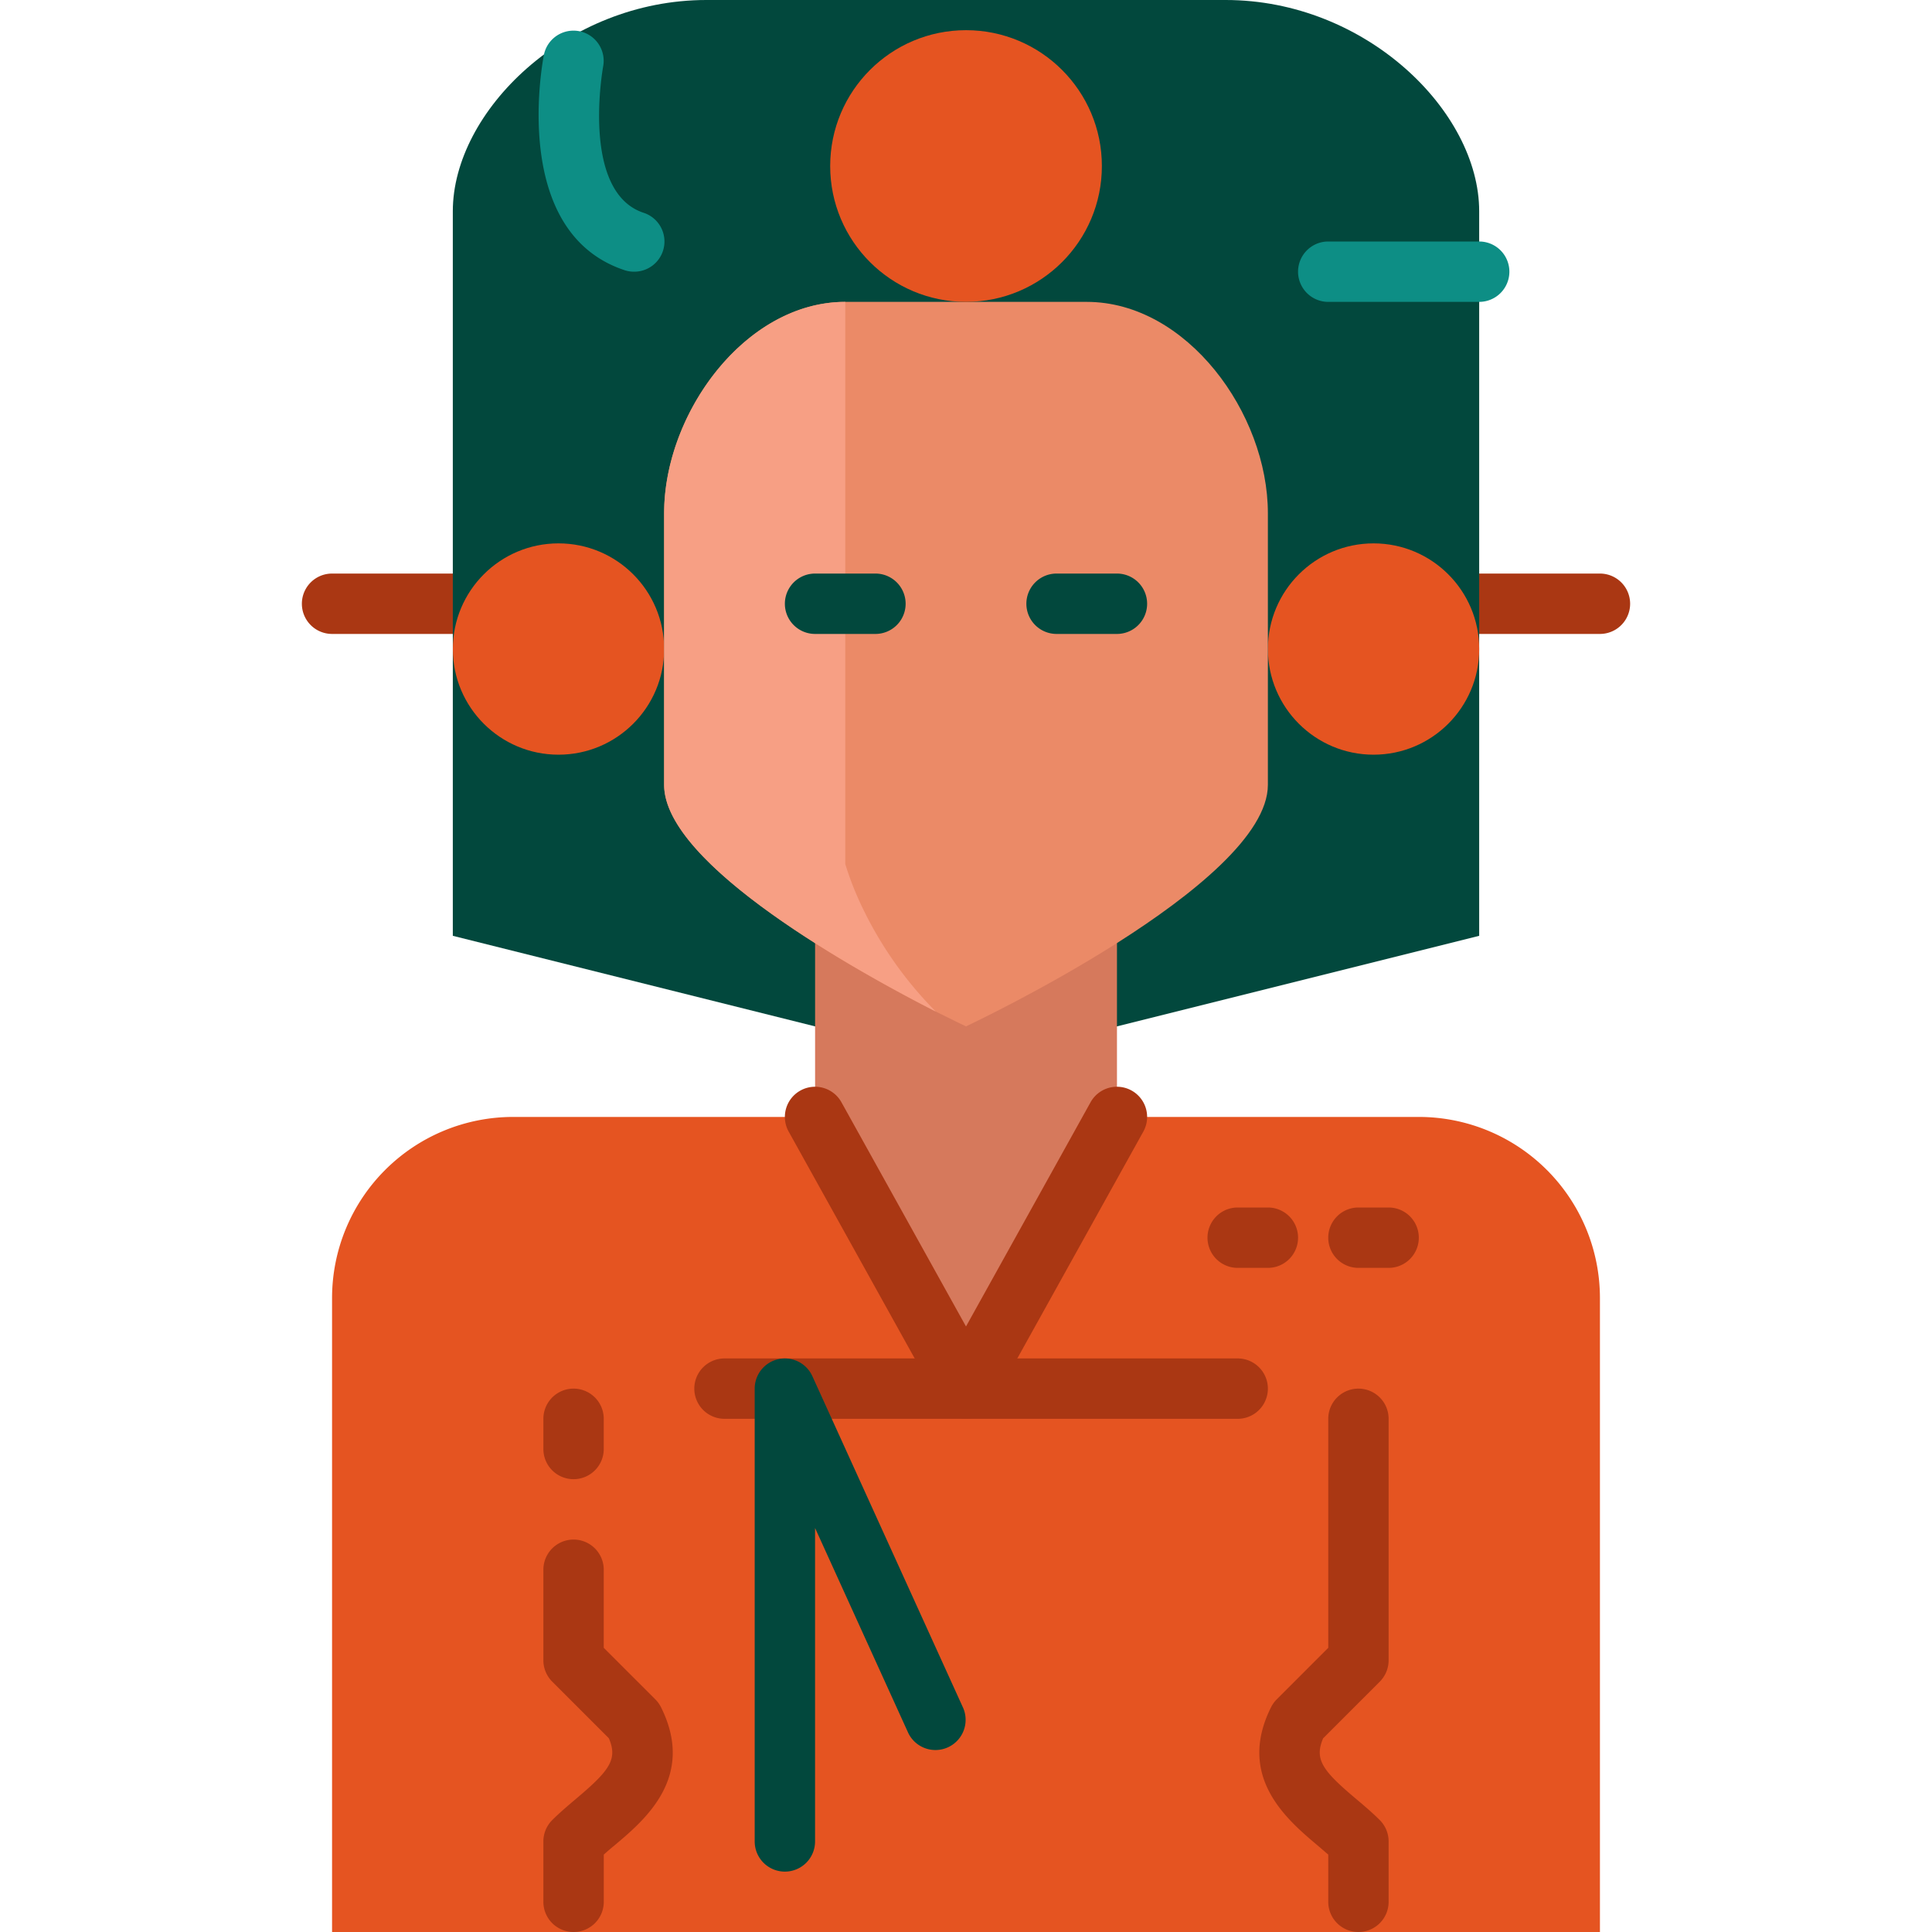 <svg id="Layer_3" height="512" viewBox="0 0 64 64" width="512" xmlns="http://www.w3.org/2000/svg" data-name="Layer 3"><path d="m15 21h-4a1 1 0 0 1 0-2h4a1 1 0 1 1 0 2z" fill="#aa3713"/><path d="m53 21h-4a1 1 0 0 1 0-2h4a1 1 0 0 1 0 2z" fill="#aa3713"/><path d="m27 34-12-3v-24c0-3.314 3.761-7 8.4-7h17.2c4.64 0 8.4 3.686 8.4 7v24l-12 3" fill="#02483d"/><path d="m17 37a6 6 0 0 0 -6 6v21h42v-21a6 6 0 0 0 -6-6z" fill="#e55421"/><path d="m37.001 30v7l-5 9-5-9v-6.969z" fill="#d6795c"/><circle cx="18.501" cy="21.5" fill="#e55421" r="3.5"/><circle cx="45.501" cy="21.5" fill="#e55421" r="3.5"/><path d="m36 10h-8c-3.31 0-6 3.69-6 7v9c0 2.66 6.47 6.22 9 7.51.62.31 1 .49 1 .49s10-4.69 10-8v-9c0-3.31-2.689-7-6-7z" fill="#eb8a67"/><path d="m31 33.51c-2.53-1.29-9-4.85-9-7.51v-9c0-3.31 2.69-7 6-7v18.62a10.169 10.169 0 0 0 .44 1.17 12.661 12.661 0 0 0 2.56 3.72z" fill="#f79f84"/><circle cx="32.001" cy="5.5" fill="#e55421" r="4.5"/><g fill="#aa3713"><path d="m46 42h-1a1 1 0 0 1 0-2h1a1 1 0 0 1 0 2z"/><path d="m42 42h-1a1 1 0 0 1 0-2h1a1 1 0 0 1 0 2z"/><path d="m32 47a1 1 0 0 1 -.874-.514l-5-9a1 1 0 1 1 1.748-.972l4.126 7.427 4.126-7.427a1 1 0 1 1 1.748.972l-5 9a1 1 0 0 1 -.874.514z"/><path d="m19 64a1 1 0 0 1 -1-1v-2a1 1 0 0 1 .293-.707c.238-.238.509-.468.783-.7 1.112-.937 1.395-1.309 1.093-2.011l-1.876-1.876a1 1 0 0 1 -.293-.706v-3a1 1 0 0 1 2 0v2.586l1.708 1.707a1 1 0 0 1 .188.26c1.154 2.309-.526 3.725-1.53 4.57-.124.1-.247.208-.365.312v1.565a1 1 0 0 1 -1.001 1z"/><path d="m19 49a1 1 0 0 1 -1-1v-1a1 1 0 0 1 2 0v1a1 1 0 0 1 -1 1z"/><path d="m45 64a1 1 0 0 1 -1-1v-1.565c-.119-.1-.242-.208-.365-.312-1-.846-2.683-2.262-1.529-4.57a1 1 0 0 1 .188-.26l1.706-1.707v-7.586a1 1 0 0 1 2 0v8a1 1 0 0 1 -.293.707l-1.876 1.876c-.3.7-.02 1.073 1.093 2.01.274.231.545.461.783.7a1 1 0 0 1 .293.707v2a1 1 0 0 1 -1 1z"/></g><path d="m29 21h-2a1 1 0 1 1 0-2h2a1 1 0 0 1 0 2z" fill="#02483d"/><path d="m37 21h-2a1 1 0 0 1 0-2h2a1 1 0 0 1 0 2z" fill="#02483d"/><path d="m41 47h-17a1 1 0 1 1 0-2h17a1 1 0 0 1 0 2z" fill="#aa3713"/><path d="m21 9a1 1 0 0 1 -.316-.052c-3.793-1.264-2.711-6.905-2.663-7.148a1 1 0 0 1 1.961.391c-.008.042-.756 4.16 1.335 4.857a1 1 0 0 1 -.317 1.952z" fill="#0d8e85"/><path d="m26 62a1 1 0 0 1 -1-1v-15a1 1 0 0 1 1.91-.414l5 11a1 1 0 0 1 -1.82.827l-3.09-6.796v10.383a1 1 0 0 1 -1 1z" fill="#02483d"/><path d="m49 8h-5a1 1 0 0 0 0 2h5a1 1 0 0 0 0-2z" fill="#0d8e85"/></svg>